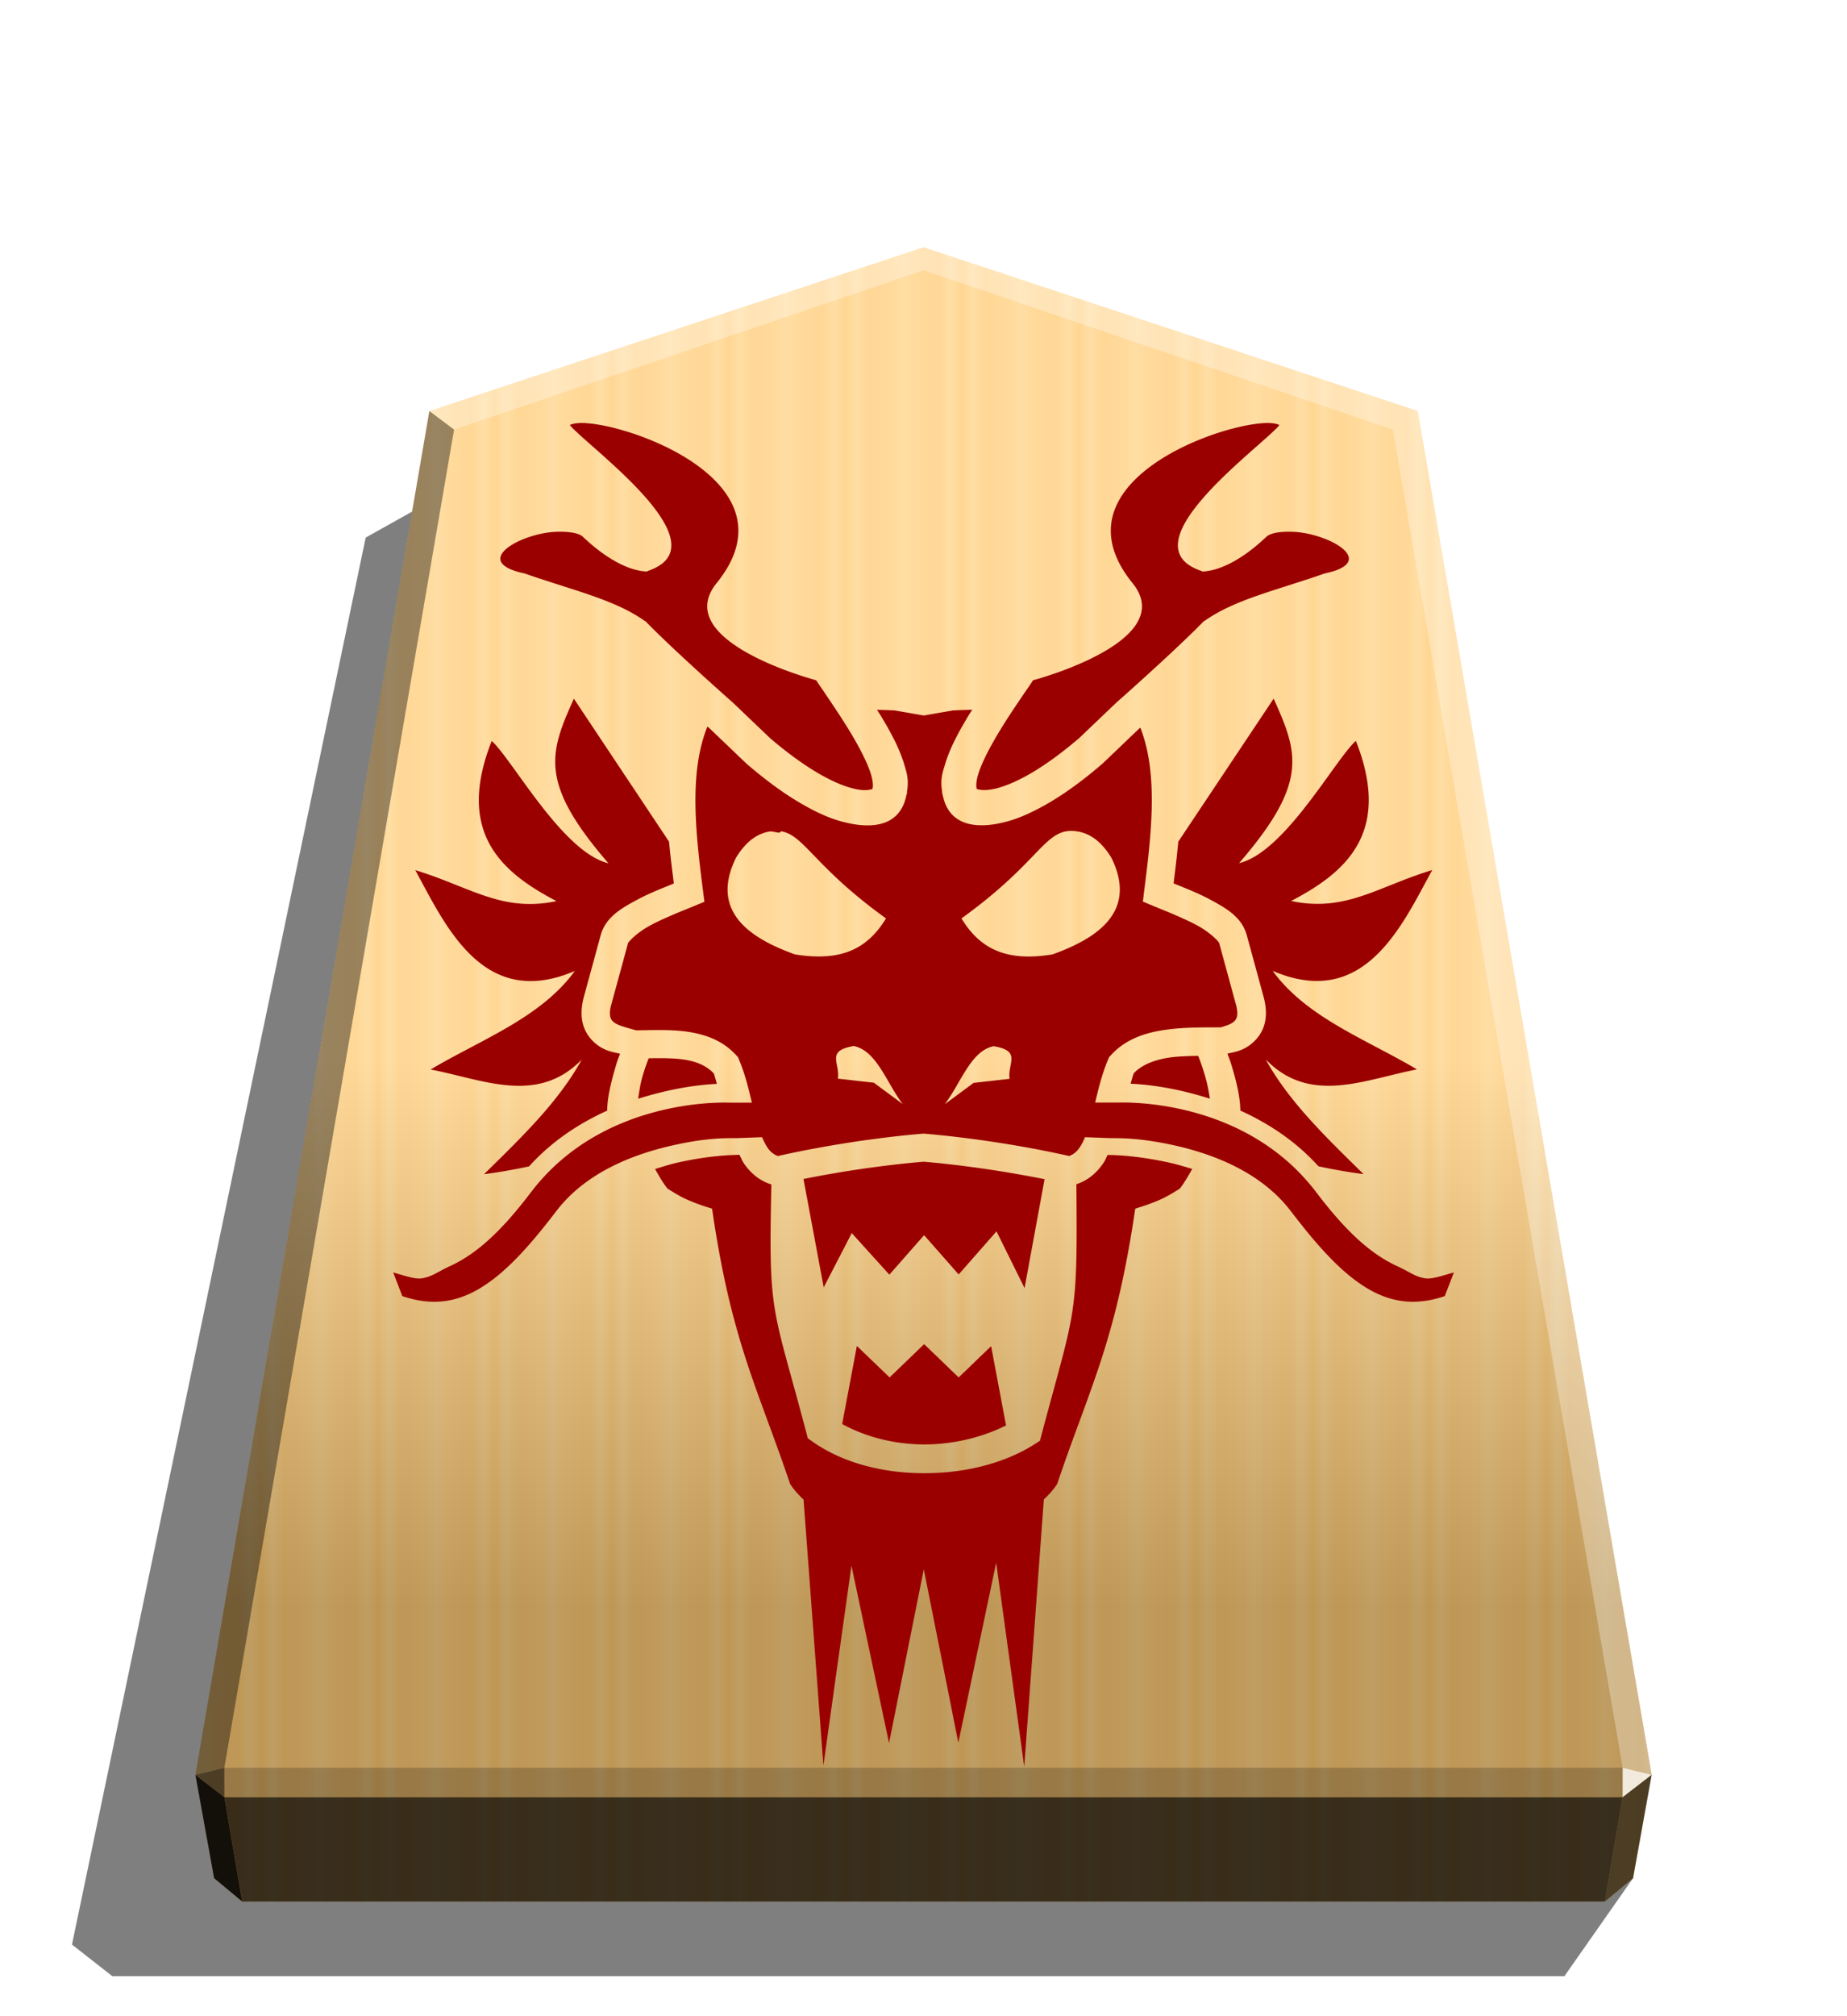 <svg xmlns="http://www.w3.org/2000/svg" width="498.898" height="544.252" viewBox="0 0 1320 1440">
    <defs>
        <linearGradient id="0_DRAGONPROMOTED_svg__a" x1="228.547" x2="270.281" y1="660.584" y2="660.584" gradientUnits="userSpaceOnUse" spreadMethod="reflect">
            <stop offset="0" stop-color="#ffd285"/>
            <stop offset=".232" stop-color="#ffcd79"/>
            <stop offset=".616" stop-color="#ffca73"/>
            <stop offset=".808" stop-color="#ffd386"/>
            <stop offset="1" stop-color="#ffc86e"/>
        </linearGradient>
        <linearGradient id="0_DRAGONPROMOTED_svg__b" x1="660.031" x2="660.029" y1="176.665" y2="1147.595" gradientUnits="userSpaceOnUse">
            <stop offset=".6" stop-color="#fff"/>
            <stop offset="1"/>
        </linearGradient>
        <filter id="0_DRAGONPROMOTED_svg__c" width="1.076" height="1.06" x="-.038" y="-.03" color-interpolation-filters="sRGB">
            <feGaussianBlur in="SourceGraphic" result="blur" stdDeviation="6"/>
            <feDiffuseLighting in="blur" lighting-color="#fff" result="diffuse" surfaceScale="4">
                <feDistantLight azimuth="235" elevation="45"/>
            </feDiffuseLighting>
            <feSpecularLighting in="blur" lighting-color="#fff" result="specular" specularExponent="25" surfaceScale="4">
                <feDistantLight azimuth="280" elevation="45"/>
            </feSpecularLighting>
            <feComposite in="diffuse" in2="SourceGraphic" k1="1.4" operator="arithmetic" result="lit"/>
            <feComposite in="lit" in2="specular" k2="1" k3="1" operator="arithmetic" result="shaded"/>
            <feComposite in="shaded" in2="SourceGraphic" operator="in"/>
        </filter>
    </defs>
    <path d="m1167.083 1341.428-49.031 69.972H80.26l-28.823-22.557L261.35 383.953l63.084-35.292z" opacity=".5"/>
    <path fill="url(#0_DRAGONPROMOTED_svg__a)" d="M660.043 176.664 306.898 293.591 139.681 1267.61l13.3 73.818 20.099 16.718h973.903l20.099-16.718 13.324-73.818-167.217-974.019z"/>
    <path fill="url(#0_DRAGONPROMOTED_svg__b)" d="M660.031 176.665 306.887 293.593 139.67 1267.612l13.312 73.816 20.099 16.718h973.903l20.099-16.718 13.312-73.816-167.217-974.019z" opacity=".25" style="mix-blend-mode:overlay"/>
    <path fill="#fff" d="m1159.664 1262.568-.043 21.064 20.75-16.013z" opacity=".8"/>
    <path d="m1180.371 1267.619-20.75 16.013-12.637 74.514 20.099-16.718z" opacity=".6"/>
    <g fill="#fff">
        <path d="m306.85 293.583 17.664 13.248L660 193.055v-16.402zm706.3 0-17.664 13.248L660 193.055v-16.402z" opacity=".3"/>
        <path d="m1013.15 293.583-17.664 13.248 164.177 955.737 20.707 5.052z" opacity=".3"/>
    </g>
    <path d="m306.85 293.583 17.664 13.248-164.177 955.737-20.707 5.052z" opacity=".4"/>
    <path d="m139.629 1267.619 20.75 16.013 12.702 74.514-20.099-16.718z" opacity=".9"/>
    <path d="m160.337 1262.568.043 21.064-20.75-16.013z" opacity=".6"/>
    <path d="M160.337 1262.568h999.327l-.043 21.064H160.379z" opacity=".2"/>
    <path d="m1159.621 1283.632-12.637 74.514H173.081l-12.702-74.514h999.241z" opacity=".7"/>
    <path fill="#9b0000" d="M418.87 302.187c-2.515-.147-4.77-.126-6.695.096-2.058.223-3.74.66-4.964 1.296 12.419 15.14 110.166 84.669 56.704 103.86-.66.223-.99.483-1.752.737-21.372-.94-43.205-22.631-45.566-24.78-3.132-2.957-10.673-3.825-19.243-3.564-25.754 1.093-61.594 21.494-22.42 29.754 35.696 12.42 64.726 18.768 86.02 34.044l.096-.193c15.194 15.763 46.864 44.403 62.678 58.35L550.152 527c8.01 6.947 22.11 18.255 36.983 26.62 7.607 4.259 15.286 7.642 21.81 9.328 6.49 1.753 11.01 1.753 14.649.534-.025-.074-.044-.178.097-.864.356-1.752.103-5.067-1.118-9.235-2.438-8.217-8.217-19.368-14.719-30.136-6.49-10.762-13.581-21.194-18.692-28.689-2.514-3.782-4.56-6.66-5.882-8.72 0 0-105.034-27.575-71.119-69.387 56.237-69.343-55.508-111.893-93.344-114.226zm483.872 0v.05c-37.835 2.286-149.585 44.888-93.354 114.229 33.91 41.813-71.118 69.38-71.118 69.38-1.296 2.159-3.348 5.065-5.888 8.72-5.072 7.48-12.232 17.912-18.694 28.688-6.49 10.76-12.274 21.923-14.7 30.136-1.218 4.044-1.447 7.486-1.117 9.236.14.685.121.762.096.863 3.653 1.169 8.217 1.092 14.666-.533 6.49-1.753 14.242-5.067 21.811-9.33 14.882-8.316 28.962-19.738 36.983-26.619l26.424-25.214c15.801-13.94 47.483-42.592 62.689-58.343l.096.193c21.313-15.286 50.324-21.633 86.02-34.045 39.165-8.217 3.347-28.662-22.421-29.753-8.522-.356-16.048.61-19.243 3.563-2.337 2.16-24.194 23.79-45.566 24.78-.61-.234-.99-.533-1.753-.736-53.458-19.195 44.298-88.706 56.704-103.862-1.22-.66-2.956-1.092-4.963-1.295-1.93-.222-4.173-.245-6.696-.097zm-492.6 196.826c-17.61 38.983-25.044 60.115 24.689 117.556-32.806-7.882-68.431-73.837-83.413-87.369-25.723 65.073 6.49 93.627 46.246 114.373-38.791 8.316-61.938-10.287-100.87-22.098 21.658 39.627 48.457 100.16 114.036 71.993-24.356 33.475-66.797 48.86-103.092 70.4 37.31 7.02 76.19 25.575 108.01-7.095-16.515 30.176-43.426 55.933-69.82 81.872 10.954-1.448 21.635-3.347 32.157-5.572 16.88-18.652 36.466-31.036 55.841-39.831.198-10.34 3.043-21.085 5.774-30.52 1.6-5.645 2.108-6.512 3.434-10.136-4.77-1.169-8.725-1.524-14.272-4.923-4.669-2.956-9.228-7.643-11.512-13.975-2.336-6.368-2.21-13.746-.05-21.806l11.969-43.837c3.563-13.056 14.859-19.383 26.18-25.463 8.925-4.78 17.947-8.217 26.132-11.565-1.219-9.941-2.514-19.903-3.434-29.897zm500.074 0L842.08 601.141c-.914 9.942-2.108 19.932-3.348 29.806 8.217 3.348 17.183 6.731 26.133 11.565 11.32 6.08 22.629 12.39 26.18 25.462l11.968 43.831c2.21 8.022 2.337 15.43 0 21.816-2.337 6.368-6.904 11.027-11.565 13.975-5.478 3.391-9.433 3.783-14.221 4.923 1.295 3.693 1.829 4.488 3.434 10.137 2.827 9.429 5.583 20.196 5.773 30.527 19.365 8.832 38.953 21.164 55.842 39.823a406 406 0 0 0 32.206 5.572c-26.393-25.94-53.357-51.698-69.871-81.871 31.823 32.705 70.754 14.196 108.057 7.091-36.297-21.546-78.788-36.926-103.14-70.4 65.581 28.172 92.36-32.366 114.037-71.992-38.93 11.798-62.03 30.37-100.82 22.088 39.784-20.737 71.971-49.295 46.246-114.376-14.98 13.533-50.658 79.522-83.463 87.369 49.736-57.445 42.309-78.582 24.689-117.555zm-215.247 7.882c-6.185.168-12.395.406-13.055.482-.139.017-.33-.05-.483-.05l-21.262 3.693-21.212-3.693c-.16-.012-.38.074-.533.05-.61-.083-6.185-.304-11.656-.431.863 1.447 1.524 2.286 2.438 3.782 7 11.605 13.482 23.154 17.204 35.827 1.93 6.512 3.258 10.784 1.6 20.007.064-.406.234-.66.305-1.092-.161 1.88-.33 2.159-.356 2.26.1-.482-.038-.71.048-1.092-4.044 24.374-25.767 25.528-45.18 20.412h-.097c-9.738-2.515-18.725-6.66-27.632-11.712-17.417-9.733-32.297-21.971-40.94-29.363l-.533-.432-26.18-25.026c-.483-.407-1.295-1.169-1.829-1.6-.076.192-.762 1.6-.762 1.752v.05c-12.232 32.31-7.808 73.52-2.438 115.532l.99 7.803-7.307 3.043c-9.335 3.825-21.425 8.517-31.154 13.741-9.738 5.139-15.8 11.781-16.116 12.827l-11.968 43.831c-1.448 5.139-.991 7.882-.483 9.538.584 1.524 1.448 2.464 3.348 3.782 3.129 1.956 8.925 3.394 14.912 5.065 9.634-.1 20.572-.61 31.975.432 13.94 1.397 28.902 5.43 39.683 17.559l1.118 1.168.61 1.524c4.26 9.942 6.903 20.64 9.334 30.954h-16.444c-7.711-.223-91.345-1.83-141.426 63.98-18.907 24.885-37.035 43.265-57.82 52.74-9.029 4.13-13.108 7.806-20.692 8.83-4.669.609-12.987-2.287-19.955-4.26l6.49 16.873c22.631 7.719 41.013 3.998 58.54-7.48 18.199-11.847 35.035-31.702 51.399-53.037 21.33-28.054 55.69-41.036 84.387-47.356 24.384-5.43 38.83-4.923 44.5-4.923l18.23-.685c1.22 2.697 2.438 5.138 3.739 7.162 2.337 3.564 4.77 5.139 7.607 6.297 37.462-8.425 76.343-13.719 103.284-15.941l.813-.097.864.097c26.94 2.26 65.783 7.48 103.236 15.941 2.827-1.092 5.174-2.697 7.608-6.297 1.295-1.88 2.514-4.348 3.739-7.162l18.28.685c5.682.025 20.124-.355 44.501 4.923 28.689 6.297 63.055 19.294 84.377 47.356 16.35 21.33 33.21 41.204 51.4 53.037 17.52 11.389 35.887 15.232 58.539 7.48l6.49-16.873c-7 1.88-15.286 4.846-19.95 4.26-7.607-.94-11.615-4.705-20.693-8.83-20.77-9.487-38.874-27.906-57.793-52.787-50.09-65.848-133.696-64.205-141.439-63.98h-16.492c2.439-10.313 5.073-21.034 9.335-30.954l.66-1.524 1.118-1.168c10.856-12.233 26.263-16.713 40.94-18.563 13.58-1.752 26.94-1.397 37.757-1.524 3.131-.94 5.986-1.828 7.912-3.042 1.93-1.169 2.738-2.261 3.347-3.783.585-1.524.94-4.26-.482-9.537l-11.961-43.846c-.28-.99-6.39-7.643-16.16-12.824-9.738-5.139-21.81-9.942-31.153-13.742l-7.199-3.042.94-7.803c5.37-42.013 9.838-83.26-2.438-115.578 0-.004-.381-.762-.381-.864-.226.203-.66.584-.864.762l-26.18 25.027-.533.432c-8.62 7.404-23.515 19.586-40.94 29.362-8.925 4.923-17.947 9.235-27.632 11.712h-.05c-19.433 5.138-41.182 4-45.23-20.447.088.483-.01.686.095 1.168-.01-.045-.177-.304-.355-2.26.053.38.18.66.242.99-1.6-9.235-.212-13.535 1.752-19.954 3.74-12.682 10.247-24.211 17.201-35.827.864-1.448 1.524-2.286 2.439-3.782zm-137.037 86.79c16.754 2.464 23.515 25.006 75.268 62.258-13.25 21.762-32.015 31.062-65.093 25.701-31.028-11.16-61.24-29.958-42.187-68.909 7.198-11.844 15.285-17.376 24.01-18.844 2.957-.483 7.912 2.159 8.011-.193zm204.494 0c2.438-.356 4.963-.305 7.912.193 8.725 1.524 16.83 7.02 24.01 18.867 19.05 38.94-11.16 57.749-42.187 68.909-33.08 5.43-51.804-3.998-65.042-25.702 51.754-37.235 58.5-59.869 75.267-62.257zM610.489 747.162c16.305 3.563 23.442 26.967 34.715 41.413L624.51 773.29l-25.706-2.914c1.753-11.115-9.03-20.007 11.656-23.34zm99.329 0c20.734 3.348 10.043 12.202 11.71 23.342l-25.707 2.914-20.693 15.286c11.282-14.456 18.372-37.862 34.67-41.414zm146.343 6.947c-6.39.098-12.751.305-18.692.99-11.829 1.524-21.097 5.139-27.197 11.423-.813 2.159-1.524 4.922-2.21 7.48 12.799.584 32.684 3.043 56.613 10.711-.762-5.138-1.83-10.71-3.434-16.205-2.439-8.113-3.958-11.986-4.964-14.503zm-392.595 1.752c-1.118 3.043-2.21 5.647-4.366 12.769-1.6 5.573-2.337 10.856-3.13 16.116 23.79-7.48 43.528-10.048 56.267-10.617-.736-2.515-1.447-5.283-2.21-7.48-6.085-6.297-14.294-9.33-25.267-10.356-6.594-.61-13.886-.584-21.263-.432zM528.71 824.8c-6.292.074-21.852.534-43.922 5.431-5.37 1.168-11.027 2.957-16.637 4.704 2.738 4.778 5.478 9.644 8.826 13.94-.165-.222 7.198 4.851 13.693 7.719 6.49 2.913 12.347 4.777 12.347 4.777l5.888 1.88.914 6.226c13.693 89.996 32.097 123.036 54.828 190.317 2.652 4.13 5.987 7.803 9.634 11.235l14.173 189.837 20.056-142.63 26.863 126.668 24.83-124.066 24.69 123.777 27.053-128.503 20.046 145.667 14.028-190.85c3.564-3.392 6.904-7.021 9.533-11.095 22.73-67.296 41.13-100.343 54.828-190.366l.94-6.226 5.887-1.88s5.883-1.88 12.395-4.777c6.49-2.914 13.818-7.882 13.655-7.72 3.348-4.348 6.086-9.235 8.827-13.974-5.583-1.753-11.199-3.348-16.586-4.56-22.116-4.851-37.766-5.43-43.975-5.43-.94 1.829-1.6 3.825-2.827 5.573-4.465 6.66-10.904 12.628-19.436 15.285.94 97.432-.61 87.399-25.024 179.42l-.99 3.828-3.348 2.16c-21.941 14.127-50.668 21.046-79.467 21.02-28.797-.012-57.84-7.02-80.095-22.806l-3.043-2.16-.915-3.563c-24.323-92.43-27.245-82.235-25.092-177.761l-.243-.05c-8.621-2.608-15.195-8.62-19.667-15.379-1.118-1.753-1.83-3.693-2.827-5.573zm131.445 4.923c-22.825 1.88-54.33 5.933-85.929 12.347l14.455 77.388 20.056-38.766L635.6 910.39l24.83-28.21 24.69 28.057 27.054-30.766 20.045 40.5 14.313-77.77c-31.77-6.368-63.47-10.574-86.405-12.47zm.305 130.286-24.69 23.767-23.393-22.507-10.497 55.794c16.596 9.134 37.218 14.565 58.68 14.565 21.314.01 41.875-5.284 58.44-13.564l-10.672-56.613-23.198 22.327z" filter="url(#0_DRAGONPROMOTED_svg__c)"/>
</svg>
